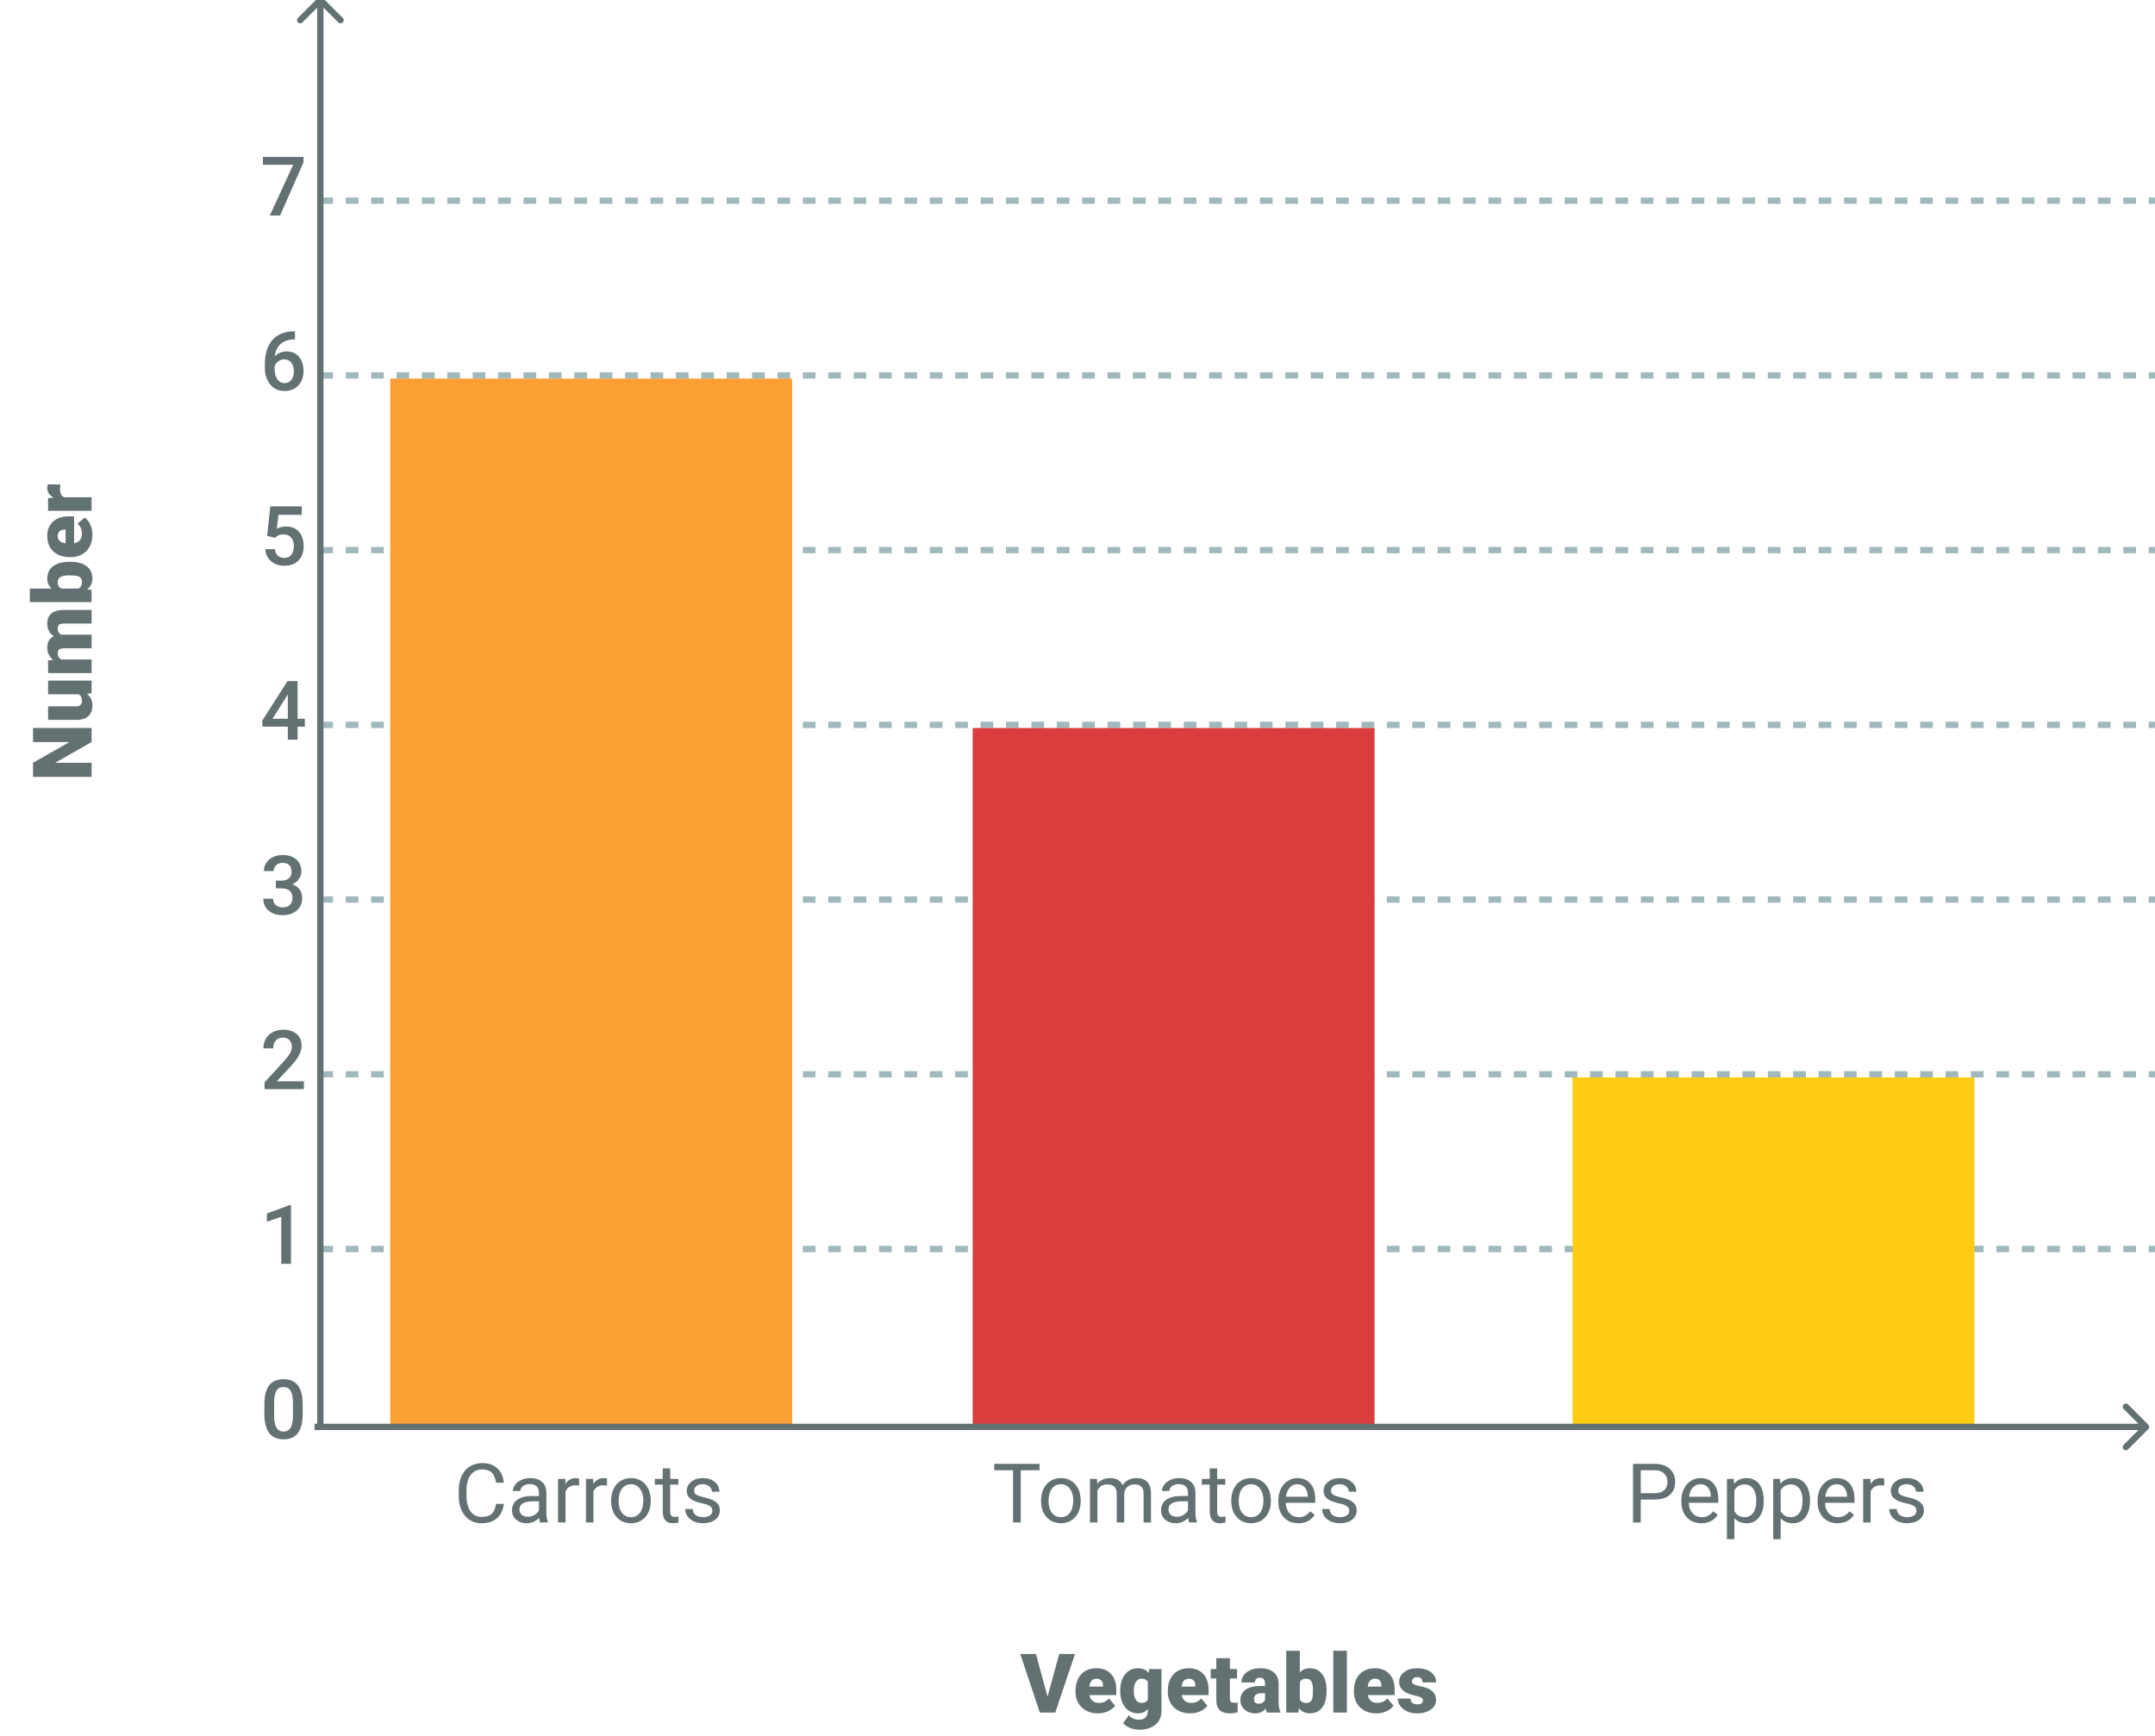 <svg width="370" height="298" viewBox="0 0 370 298" fill="none" xmlns="http://www.w3.org/2000/svg">
<g clip-path="url(#clip0_5611_99980)">
<line x1="55" y1="214.456" x2="370" y2="214.456" stroke="#A1B9BC" stroke-width="1.088" stroke-dasharray="2.18 2.18"/>
<line x1="55" y1="184.456" x2="370" y2="184.456" stroke="#A1B9BC" stroke-width="1.088" stroke-dasharray="2.18 2.18"/>
<line x1="55" y1="154.456" x2="370" y2="154.456" stroke="#A1B9BC" stroke-width="1.088" stroke-dasharray="2.18 2.18"/>
<line x1="55" y1="124.456" x2="370" y2="124.456" stroke="#A1B9BC" stroke-width="1.088" stroke-dasharray="2.18 2.18"/>
<line x1="55" y1="94.456" x2="370" y2="94.456" stroke="#A1B9BC" stroke-width="1.088" stroke-dasharray="2.18 2.18"/>
<line x1="55" y1="64.456" x2="370" y2="64.456" stroke="#A1B9BC" stroke-width="1.088" stroke-dasharray="2.18 2.18"/>
<line x1="55" y1="34.456" x2="370" y2="34.456" stroke="#A1B9BC" stroke-width="1.088" stroke-dasharray="2.18 2.18"/>
<path d="M51.973 242.766C51.973 244.212 51.701 245.303 51.158 246.04C50.619 246.772 49.797 247.138 48.692 247.138C47.605 247.138 46.786 246.781 46.233 246.068C45.685 245.349 45.404 244.288 45.39 242.883V241.143C45.39 239.697 45.66 238.613 46.199 237.89C46.742 237.167 47.568 236.805 48.678 236.805C49.779 236.805 50.598 237.158 51.137 237.862C51.68 238.567 51.959 239.621 51.973 241.026V242.766ZM50.294 240.887C50.294 239.943 50.165 239.253 49.908 238.815C49.65 238.373 49.24 238.152 48.678 238.152C48.13 238.152 47.727 238.362 47.469 238.781C47.212 239.195 47.076 239.844 47.062 240.729V243.008C47.062 243.947 47.193 244.647 47.456 245.108C47.718 245.568 48.13 245.798 48.692 245.798C49.231 245.798 49.629 245.586 49.887 245.163C50.145 244.735 50.281 244.067 50.294 243.16V240.887Z" fill="#637173"/>
<path d="M49.963 217H48.291V208.926L45.826 209.768V208.353L49.749 206.909H49.963V217Z" fill="#637173"/>
<path d="M52.18 187H45.418V185.847L48.768 182.193C49.251 181.654 49.594 181.205 49.797 180.846C50.004 180.482 50.108 180.118 50.108 179.755C50.108 179.276 49.972 178.889 49.7 178.594C49.433 178.3 49.072 178.152 48.616 178.152C48.073 178.152 47.651 178.318 47.352 178.65C47.053 178.981 46.903 179.435 46.903 180.01H45.225C45.225 179.398 45.363 178.848 45.639 178.359C45.92 177.867 46.318 177.485 46.834 177.213C47.354 176.941 47.953 176.805 48.63 176.805C49.606 176.805 50.375 177.052 50.937 177.544C51.503 178.032 51.786 178.709 51.786 179.575C51.786 180.077 51.644 180.604 51.358 181.157C51.077 181.705 50.614 182.329 49.97 183.029L47.511 185.66H52.18V187Z" fill="#637173"/>
<path d="M47.359 151.205H48.381C48.897 151.2 49.304 151.067 49.604 150.804C49.908 150.542 50.059 150.162 50.059 149.665C50.059 149.186 49.933 148.815 49.68 148.553C49.431 148.286 49.049 148.152 48.533 148.152C48.082 148.152 47.711 148.283 47.421 148.546C47.131 148.804 46.986 149.142 46.986 149.561H45.307C45.307 149.046 45.443 148.576 45.715 148.152C45.991 147.729 46.373 147.399 46.862 147.165C47.354 146.925 47.904 146.805 48.512 146.805C49.516 146.805 50.304 147.059 50.874 147.565C51.45 148.067 51.738 148.767 51.738 149.665C51.738 150.116 51.593 150.542 51.303 150.943C51.017 151.339 50.647 151.638 50.191 151.841C50.743 152.029 51.162 152.326 51.448 152.732C51.738 153.137 51.883 153.62 51.883 154.182C51.883 155.084 51.572 155.803 50.95 156.337C50.334 156.871 49.521 157.138 48.512 157.138C47.545 157.138 46.753 156.88 46.136 156.365C45.519 155.849 45.211 155.163 45.211 154.306H46.889C46.889 154.748 47.037 155.108 47.331 155.384C47.631 155.66 48.031 155.798 48.533 155.798C49.053 155.798 49.463 155.66 49.763 155.384C50.062 155.108 50.212 154.707 50.212 154.182C50.212 153.652 50.055 153.245 49.742 152.959C49.429 152.674 48.964 152.531 48.347 152.531H47.359V151.205Z" fill="#637173"/>
<path d="M51.096 123.415H52.346V124.762H51.096V127H49.417V124.762H45.073L45.024 123.74L49.362 116.944H51.096V123.415ZM46.786 123.415H49.417V119.216L49.293 119.437L46.786 123.415Z" fill="#637173"/>
<path d="M45.867 92.013L46.413 86.944H51.814V88.394H47.808L47.532 90.798C47.997 90.531 48.522 90.397 49.106 90.397C50.064 90.397 50.808 90.703 51.337 91.316C51.871 91.928 52.139 92.752 52.139 93.788C52.139 94.811 51.844 95.626 51.254 96.233C50.665 96.837 49.857 97.138 48.83 97.138C47.909 97.138 47.145 96.878 46.537 96.358C45.934 95.833 45.607 95.142 45.556 94.286H47.179C47.244 94.774 47.419 95.149 47.704 95.411C47.99 95.669 48.363 95.798 48.823 95.798C49.339 95.798 49.739 95.614 50.025 95.246C50.315 94.877 50.46 94.375 50.46 93.74C50.46 93.127 50.301 92.644 49.983 92.29C49.666 91.93 49.228 91.751 48.671 91.751C48.367 91.751 48.109 91.792 47.898 91.875C47.686 91.953 47.456 92.11 47.207 92.345L45.867 92.013Z" fill="#637173"/>
<path d="M50.64 56.895V58.283H50.432C49.493 58.297 48.743 58.555 48.181 59.057C47.619 59.559 47.285 60.27 47.179 61.191C47.718 60.625 48.406 60.342 49.245 60.342C50.133 60.342 50.833 60.655 51.344 61.281C51.86 61.907 52.118 62.715 52.118 63.705C52.118 64.728 51.816 65.556 51.213 66.192C50.614 66.823 49.827 67.138 48.851 67.138C47.847 67.138 47.032 66.767 46.406 66.026C45.784 65.285 45.473 64.313 45.473 63.111V62.538C45.473 60.775 45.901 59.393 46.758 58.394C47.619 57.395 48.855 56.895 50.467 56.895H50.64ZM48.837 61.696C48.469 61.696 48.13 61.799 47.822 62.006C47.518 62.214 47.294 62.49 47.152 62.835V63.346C47.152 64.092 47.308 64.686 47.621 65.128C47.934 65.566 48.34 65.784 48.837 65.784C49.334 65.784 49.728 65.598 50.018 65.225C50.308 64.852 50.453 64.362 50.453 63.754C50.453 63.146 50.306 62.651 50.011 62.269C49.717 61.887 49.325 61.696 48.837 61.696Z" fill="#637173"/>
<path d="M52.111 27.876L48.091 37H46.33L50.343 28.29H45.142V26.944H52.111V27.876Z" fill="#637173"/>
<path d="M15.727 124.992L15.727 127.403L9.469 130.967H15.727V133.391H5.67V130.967L11.928 127.409H5.67V124.992H15.727ZM14.918 119.114C15.549 119.607 15.865 120.272 15.865 121.11C15.865 121.93 15.628 122.552 15.153 122.975C14.674 123.394 13.988 123.604 13.095 123.604H8.253V121.276H13.109C13.749 121.276 14.069 120.965 14.069 120.344C14.069 119.81 13.878 119.43 13.496 119.204H8.253V116.863H15.727V119.045L14.918 119.114ZM8.253 113.381L9.13 113.306C8.454 112.776 8.115 112.065 8.115 111.171C8.115 110.227 8.49 109.59 9.241 109.258C8.49 108.752 8.115 108.019 8.115 107.062C8.115 105.547 9.031 104.769 10.864 104.727H15.727V107.062H11.009C10.627 107.062 10.348 107.126 10.173 107.255C9.998 107.384 9.911 107.619 9.911 107.96C9.911 108.42 10.116 108.763 10.526 108.989L10.622 108.982H15.727V111.316H11.023C10.632 111.316 10.348 111.378 10.173 111.503C9.998 111.627 9.911 111.864 9.911 112.214C9.911 112.661 10.116 113.002 10.526 113.236H15.727V115.564H8.253V113.381ZM12.052 96.46C13.277 96.46 14.219 96.713 14.877 97.219C15.536 97.726 15.865 98.439 15.865 99.36C15.865 100.12 15.563 100.733 14.96 101.198L15.727 101.294V103.38H5.118L5.118 101.053H8.854C8.361 100.62 8.115 100.06 8.115 99.374C8.115 98.444 8.449 97.726 9.117 97.219C9.784 96.713 10.724 96.46 11.935 96.46H12.052ZM11.907 98.794C11.189 98.794 10.678 98.891 10.374 99.084C10.065 99.273 9.911 99.565 9.911 99.961C9.911 100.486 10.111 100.85 10.512 101.053H13.482C13.878 100.855 14.076 100.486 14.076 99.948C14.076 99.4 13.809 99.052 13.275 98.905C13.012 98.831 12.556 98.794 11.907 98.794ZM15.865 91.811C15.865 92.958 15.524 93.885 14.842 94.595C14.156 95.304 13.265 95.658 12.169 95.658H11.976C11.212 95.658 10.537 95.518 9.952 95.237C9.368 94.951 8.916 94.537 8.599 93.994C8.276 93.45 8.115 92.806 8.115 92.06C8.115 91.01 8.442 90.181 9.096 89.573C9.745 88.966 10.652 88.662 11.817 88.662H12.722V93.289C13.141 93.206 13.47 93.025 13.71 92.744C13.949 92.463 14.069 92.099 14.069 91.652C14.069 90.915 13.811 90.34 13.295 89.925L14.552 88.862C14.953 89.152 15.273 89.564 15.512 90.098C15.747 90.628 15.865 91.199 15.865 91.811ZM9.911 92.074C9.911 92.755 10.362 93.16 11.265 93.289V90.941H11.085C10.712 90.932 10.424 91.026 10.222 91.224C10.014 91.422 9.911 91.705 9.911 92.074ZM10.36 83.198L10.305 83.965C10.305 84.697 10.535 85.167 10.995 85.374H15.727V87.701H8.253V85.519L9.213 85.443C8.481 85.052 8.115 84.506 8.115 83.806C8.115 83.557 8.143 83.341 8.198 83.157L10.36 83.198Z" fill="#637173"/>
<path d="M179.858 291.313L181.861 283.991H184.568L181.184 294.048H178.532L175.175 283.991H177.862L179.858 291.313ZM188.512 294.186C187.366 294.186 186.438 293.845 185.729 293.164C185.019 292.478 184.665 291.587 184.665 290.491V290.297C184.665 289.533 184.805 288.858 185.086 288.274C185.372 287.689 185.786 287.238 186.329 286.92C186.873 286.598 187.517 286.436 188.263 286.436C189.313 286.436 190.142 286.763 190.75 287.417C191.358 288.066 191.662 288.974 191.662 290.139V291.043H187.034C187.117 291.462 187.299 291.792 187.58 292.031C187.861 292.27 188.224 292.39 188.671 292.39C189.408 292.39 189.983 292.132 190.398 291.617L191.461 292.874C191.171 293.274 190.759 293.594 190.225 293.834C189.695 294.069 189.124 294.186 188.512 294.186ZM188.25 288.232C187.568 288.232 187.163 288.683 187.034 289.586H189.382V289.406C189.392 289.033 189.297 288.746 189.099 288.543C188.901 288.336 188.618 288.232 188.25 288.232ZM192.332 290.256C192.332 289.501 192.456 288.833 192.705 288.253C192.953 287.673 193.31 287.226 193.775 286.913C194.24 286.595 194.781 286.436 195.398 286.436C196.176 286.436 196.784 286.699 197.222 287.224L197.305 286.575H199.418V293.765C199.418 294.423 199.264 294.994 198.955 295.478C198.651 295.966 198.209 296.339 197.629 296.597C197.049 296.859 196.377 296.99 195.612 296.99C195.064 296.99 194.533 296.887 194.017 296.679C193.506 296.472 193.114 296.203 192.843 295.871L193.817 294.504C194.249 295.015 194.82 295.27 195.53 295.27C196.561 295.27 197.077 294.741 197.077 293.682V293.447C196.63 293.94 196.066 294.186 195.384 294.186C194.473 294.186 193.736 293.838 193.174 293.143C192.612 292.443 192.332 291.508 192.332 290.339V290.256ZM194.666 290.401C194.666 291.013 194.781 291.499 195.012 291.858C195.242 292.213 195.564 292.39 195.978 292.39C196.48 292.39 196.846 292.222 197.077 291.886V288.743C196.851 288.403 196.49 288.232 195.992 288.232C195.578 288.232 195.253 288.419 195.018 288.792C194.784 289.16 194.666 289.696 194.666 290.401ZM204.357 294.186C203.21 294.186 202.282 293.845 201.573 293.164C200.864 292.478 200.509 291.587 200.509 290.491V290.297C200.509 289.533 200.65 288.858 200.931 288.274C201.216 287.689 201.631 287.238 202.174 286.92C202.717 286.598 203.362 286.436 204.108 286.436C205.158 286.436 205.987 286.763 206.594 287.417C207.202 288.066 207.506 288.974 207.506 290.139V291.043H202.879C202.961 291.462 203.143 291.792 203.424 292.031C203.705 292.27 204.069 292.39 204.515 292.39C205.252 292.39 205.828 292.132 206.242 291.617L207.306 292.874C207.016 293.274 206.604 293.594 206.07 293.834C205.54 294.069 204.969 294.186 204.357 294.186ZM204.094 288.232C203.413 288.232 203.007 288.683 202.879 289.586H205.227V289.406C205.236 289.033 205.142 288.746 204.944 288.543C204.746 288.336 204.462 288.232 204.094 288.232ZM211.16 284.717V286.575H212.389V288.191H211.16V291.61C211.16 291.891 211.211 292.086 211.312 292.197C211.413 292.307 211.613 292.363 211.913 292.363C212.143 292.363 212.336 292.349 212.493 292.321V293.986C212.074 294.119 211.636 294.186 211.181 294.186C210.379 294.186 209.788 293.997 209.406 293.62C209.023 293.242 208.832 292.669 208.832 291.9V288.191H207.879V286.575H208.832V284.717H211.16ZM217.521 294.048C217.438 293.896 217.365 293.673 217.3 293.378C216.872 293.917 216.273 294.186 215.504 294.186C214.8 294.186 214.201 293.974 213.709 293.551C213.216 293.122 212.97 292.586 212.97 291.941C212.97 291.131 213.269 290.518 213.867 290.104C214.466 289.69 215.336 289.482 216.478 289.482H217.197V289.089C217.197 288.403 216.9 288.06 216.306 288.06C215.753 288.06 215.477 288.331 215.477 288.875H213.149C213.149 288.152 213.455 287.565 214.068 287.113C214.685 286.662 215.47 286.436 216.423 286.436C217.376 286.436 218.129 286.669 218.682 287.134C219.234 287.599 219.517 288.237 219.531 289.047V292.356C219.54 293.042 219.646 293.567 219.849 293.93V294.048H217.521ZM216.064 292.528C216.354 292.528 216.593 292.466 216.782 292.342C216.976 292.218 217.114 292.077 217.197 291.921V290.726H216.52C215.709 290.726 215.304 291.089 215.304 291.817C215.304 292.029 215.375 292.201 215.518 292.335C215.661 292.464 215.843 292.528 216.064 292.528ZM227.764 290.373C227.764 291.598 227.511 292.54 227.004 293.198C226.498 293.857 225.784 294.186 224.863 294.186C224.104 294.186 223.491 293.884 223.026 293.281L222.929 294.048H220.843V283.439H223.171V287.175C223.604 286.683 224.163 286.436 224.849 286.436C225.78 286.436 226.498 286.77 227.004 287.438C227.511 288.106 227.764 289.045 227.764 290.256V290.373ZM225.43 290.228C225.43 289.51 225.333 288.999 225.14 288.695C224.951 288.386 224.658 288.232 224.262 288.232C223.737 288.232 223.374 288.433 223.171 288.833V291.803C223.369 292.199 223.737 292.397 224.276 292.397C224.824 292.397 225.172 292.13 225.319 291.596C225.393 291.333 225.43 290.878 225.43 290.228ZM231.252 294.048H228.918V283.439H231.252V294.048ZM236.308 294.186C235.162 294.186 234.234 293.845 233.525 293.164C232.815 292.478 232.461 291.587 232.461 290.491V290.297C232.461 289.533 232.601 288.858 232.882 288.274C233.168 287.689 233.582 287.238 234.125 286.92C234.669 286.598 235.313 286.436 236.059 286.436C237.109 286.436 237.938 286.763 238.546 287.417C239.154 288.066 239.458 288.974 239.458 290.139V291.043H234.83C234.913 291.462 235.095 291.792 235.376 292.031C235.657 292.27 236.02 292.39 236.467 292.39C237.204 292.39 237.779 292.132 238.194 291.617L239.257 292.874C238.967 293.274 238.555 293.594 238.021 293.834C237.491 294.069 236.92 294.186 236.308 294.186ZM236.046 288.232C235.364 288.232 234.959 288.683 234.83 289.586H237.178V289.406C237.188 289.033 237.093 288.746 236.895 288.543C236.697 288.336 236.414 288.232 236.046 288.232ZM244.313 291.948C244.313 291.75 244.21 291.591 244.002 291.472C243.795 291.352 243.401 291.228 242.821 291.099C242.241 290.97 241.762 290.802 241.385 290.594C241.007 290.383 240.719 290.127 240.521 289.828C240.323 289.528 240.224 289.185 240.224 288.799C240.224 288.112 240.507 287.548 241.074 287.106C241.64 286.66 242.382 286.436 243.298 286.436C244.283 286.436 245.075 286.66 245.674 287.106C246.272 287.553 246.572 288.14 246.572 288.868H244.237C244.237 288.269 243.922 287.97 243.291 287.97C243.047 287.97 242.842 288.039 242.676 288.177C242.51 288.31 242.428 288.479 242.428 288.681C242.428 288.888 242.529 289.056 242.732 289.185C242.934 289.314 243.256 289.42 243.698 289.503C244.145 289.586 244.537 289.685 244.873 289.8C245.996 290.187 246.558 290.88 246.558 291.879C246.558 292.561 246.254 293.115 245.646 293.544C245.043 293.972 244.26 294.186 243.298 294.186C242.658 294.186 242.087 294.071 241.585 293.841C241.083 293.61 240.692 293.297 240.411 292.901C240.13 292.505 239.989 292.089 239.989 291.651H242.165C242.174 291.996 242.289 292.25 242.51 292.411C242.732 292.567 243.015 292.646 243.36 292.646C243.678 292.646 243.915 292.581 244.071 292.452C244.233 292.323 244.313 292.155 244.313 291.948Z" fill="#637173"/>
<path d="M86.506 258.212C86.382 259.276 85.988 260.098 85.325 260.678C84.667 261.254 83.79 261.541 82.694 261.541C81.506 261.541 80.553 261.116 79.834 260.264C79.121 259.412 78.764 258.272 78.764 256.845V255.878C78.764 254.943 78.93 254.121 79.261 253.412C79.597 252.703 80.072 252.16 80.684 251.782C81.296 251.4 82.005 251.209 82.811 251.209C83.879 251.209 84.736 251.508 85.381 252.107C86.025 252.701 86.4 253.525 86.506 254.579H85.173C85.058 253.778 84.807 253.198 84.421 252.839C84.038 252.48 83.502 252.3 82.811 252.3C81.964 252.3 81.299 252.613 80.815 253.239C80.336 253.866 80.097 254.757 80.097 255.912V256.886C80.097 257.977 80.325 258.845 80.781 259.49C81.236 260.135 81.874 260.457 82.694 260.457C83.43 260.457 83.995 260.291 84.386 259.96C84.782 259.624 85.044 259.041 85.173 258.212H86.506ZM92.737 261.403C92.663 261.256 92.603 260.994 92.557 260.616C91.963 261.233 91.254 261.541 90.43 261.541C89.693 261.541 89.087 261.334 88.613 260.92C88.143 260.501 87.909 259.971 87.909 259.331C87.909 258.553 88.203 257.95 88.793 257.522C89.387 257.089 90.22 256.872 91.293 256.872H92.536V256.285C92.536 255.839 92.403 255.484 92.136 255.222C91.868 254.955 91.475 254.821 90.954 254.821C90.499 254.821 90.116 254.936 89.808 255.166C89.499 255.397 89.345 255.675 89.345 256.002H88.061C88.061 255.629 88.192 255.27 88.454 254.925C88.721 254.575 89.08 254.298 89.532 254.096C89.987 253.893 90.487 253.792 91.031 253.792C91.891 253.792 92.566 254.008 93.054 254.441C93.542 254.869 93.796 255.461 93.814 256.216V259.656C93.814 260.342 93.901 260.888 94.076 261.293V261.403H92.737ZM90.616 260.429C91.017 260.429 91.397 260.326 91.756 260.119C92.115 259.911 92.375 259.642 92.536 259.311V257.777H91.535C89.969 257.777 89.186 258.235 89.186 259.152C89.186 259.552 89.32 259.865 89.587 260.091C89.854 260.317 90.197 260.429 90.616 260.429ZM99.429 255.077C99.236 255.044 99.026 255.028 98.801 255.028C97.963 255.028 97.394 255.385 97.095 256.099V261.403H95.817V253.93H97.06L97.081 254.793C97.5 254.126 98.094 253.792 98.863 253.792C99.112 253.792 99.3 253.824 99.429 253.889V255.077ZM104.223 255.077C104.029 255.044 103.82 255.028 103.594 255.028C102.756 255.028 102.187 255.385 101.888 256.099V261.403H100.61V253.93H101.854L101.874 254.793C102.293 254.126 102.887 253.792 103.656 253.792C103.905 253.792 104.094 253.824 104.223 253.889V255.077ZM104.927 257.598C104.927 256.865 105.07 256.207 105.355 255.622C105.646 255.037 106.046 254.586 106.557 254.268C107.073 253.951 107.66 253.792 108.319 253.792C109.336 253.792 110.158 254.144 110.784 254.849C111.415 255.553 111.731 256.49 111.731 257.66V257.75C111.731 258.477 111.59 259.131 111.309 259.711C111.033 260.287 110.635 260.736 110.114 261.058C109.599 261.38 109.005 261.541 108.332 261.541C107.319 261.541 106.497 261.189 105.867 260.485C105.24 259.78 104.927 258.848 104.927 257.687V257.598ZM106.212 257.75C106.212 258.578 106.403 259.244 106.785 259.746C107.172 260.248 107.688 260.499 108.332 260.499C108.982 260.499 109.497 260.245 109.879 259.739C110.262 259.228 110.453 258.514 110.453 257.598C110.453 256.778 110.257 256.115 109.866 255.608C109.479 255.097 108.963 254.842 108.319 254.842C107.688 254.842 107.179 255.093 106.792 255.595C106.405 256.096 106.212 256.815 106.212 257.75ZM115.067 252.12V253.93H116.462V254.918H115.067V259.552C115.067 259.852 115.129 260.077 115.253 260.229C115.377 260.376 115.589 260.45 115.889 260.45C116.036 260.45 116.238 260.423 116.496 260.367V261.403C116.16 261.495 115.833 261.541 115.516 261.541C114.945 261.541 114.514 261.369 114.224 261.023C113.934 260.678 113.789 260.188 113.789 259.552V254.918H112.428V253.93H113.789V252.12H115.067ZM122.312 259.421C122.312 259.076 122.181 258.809 121.918 258.62C121.66 258.426 121.207 258.261 120.558 258.123C119.913 257.984 119.4 257.819 119.017 257.625C118.64 257.432 118.359 257.202 118.175 256.935C117.995 256.667 117.905 256.35 117.905 255.981C117.905 255.369 118.163 254.851 118.679 254.427C119.199 254.004 119.862 253.792 120.668 253.792C121.515 253.792 122.201 254.011 122.726 254.448C123.256 254.885 123.521 255.445 123.521 256.126H122.236C122.236 255.776 122.086 255.475 121.787 255.222C121.492 254.968 121.119 254.842 120.668 254.842C120.203 254.842 119.839 254.943 119.577 255.146C119.314 255.348 119.183 255.613 119.183 255.94C119.183 256.248 119.305 256.481 119.549 256.638C119.793 256.794 120.233 256.944 120.868 257.086C121.508 257.229 122.026 257.4 122.422 257.598C122.818 257.796 123.111 258.035 123.3 258.316C123.493 258.592 123.59 258.931 123.59 259.331C123.59 259.999 123.323 260.535 122.789 260.941C122.254 261.341 121.561 261.541 120.71 261.541C120.111 261.541 119.581 261.436 119.121 261.224C118.66 261.012 118.299 260.717 118.037 260.34C117.779 259.957 117.65 259.545 117.65 259.103H118.928C118.951 259.532 119.121 259.872 119.439 260.126C119.761 260.374 120.185 260.499 120.71 260.499C121.193 260.499 121.58 260.402 121.87 260.208C122.165 260.01 122.312 259.748 122.312 259.421Z" fill="#637173"/>
<path d="M178.482 252.438H175.249V261.403H173.93V252.438H170.705V251.347H178.482V252.438ZM178.744 257.598C178.744 256.865 178.887 256.207 179.173 255.622C179.463 255.037 179.863 254.586 180.374 254.268C180.89 253.951 181.477 253.792 182.136 253.792C183.153 253.792 183.975 254.144 184.601 254.849C185.232 255.553 185.548 256.49 185.548 257.66V257.75C185.548 258.477 185.407 259.131 185.126 259.711C184.85 260.287 184.452 260.736 183.931 261.058C183.416 261.38 182.822 261.541 182.149 261.541C181.136 261.541 180.315 261.189 179.684 260.485C179.057 259.78 178.744 258.848 178.744 257.687V257.598ZM180.029 257.75C180.029 258.578 180.22 259.244 180.602 259.746C180.989 260.248 181.505 260.499 182.149 260.499C182.799 260.499 183.314 260.245 183.697 259.739C184.079 259.228 184.27 258.514 184.27 257.598C184.27 256.778 184.074 256.115 183.683 255.608C183.296 255.097 182.78 254.842 182.136 254.842C181.505 254.842 180.996 255.093 180.609 255.595C180.222 256.096 180.029 256.815 180.029 257.75ZM188.352 253.93L188.386 254.759C188.934 254.114 189.673 253.792 190.604 253.792C191.649 253.792 192.36 254.192 192.738 254.994C192.986 254.635 193.309 254.344 193.705 254.123C194.105 253.902 194.577 253.792 195.121 253.792C196.76 253.792 197.593 254.66 197.621 256.396V261.403H196.343V256.472C196.343 255.938 196.221 255.539 195.977 255.277C195.733 255.01 195.323 254.876 194.748 254.876C194.273 254.876 193.88 255.019 193.567 255.304C193.254 255.585 193.072 255.965 193.021 256.444V261.403H191.736V256.506C191.736 255.42 191.204 254.876 190.141 254.876C189.303 254.876 188.729 255.233 188.421 255.947V261.403H187.143V253.93H188.352ZM204.169 261.403C204.095 261.256 204.035 260.994 203.989 260.616C203.395 261.233 202.686 261.541 201.862 261.541C201.125 261.541 200.52 261.334 200.045 260.92C199.576 260.501 199.341 259.971 199.341 259.331C199.341 258.553 199.636 257.95 200.225 257.522C200.819 257.089 201.652 256.872 202.725 256.872H203.968V256.285C203.968 255.839 203.835 255.484 203.568 255.222C203.301 254.955 202.907 254.821 202.387 254.821C201.931 254.821 201.549 254.936 201.24 255.166C200.932 255.397 200.777 255.675 200.777 256.002H199.493C199.493 255.629 199.624 255.27 199.886 254.925C200.154 254.575 200.513 254.298 200.964 254.096C201.42 253.893 201.919 253.792 202.463 253.792C203.324 253.792 203.998 254.008 204.486 254.441C204.975 254.869 205.228 255.461 205.246 256.216V259.656C205.246 260.342 205.334 260.888 205.509 261.293V261.403H204.169ZM202.048 260.429C202.449 260.429 202.829 260.326 203.188 260.119C203.547 259.911 203.807 259.642 203.968 259.311V257.777H202.967C201.401 257.777 200.619 258.235 200.619 259.152C200.619 259.552 200.752 259.865 201.019 260.091C201.286 260.317 201.629 260.429 202.048 260.429ZM208.983 252.12V253.93H210.378V254.918H208.983V259.552C208.983 259.852 209.045 260.077 209.169 260.229C209.294 260.376 209.506 260.45 209.805 260.45C209.952 260.45 210.155 260.423 210.413 260.367V261.403C210.077 261.495 209.75 261.541 209.432 261.541C208.861 261.541 208.43 261.369 208.14 261.023C207.85 260.678 207.705 260.188 207.705 259.552V254.918H206.344V253.93H207.705V252.12H208.983ZM211.4 257.598C211.4 256.865 211.543 256.207 211.829 255.622C212.119 255.037 212.519 254.586 213.03 254.268C213.546 253.951 214.133 253.792 214.792 253.792C215.809 253.792 216.631 254.144 217.257 254.849C217.888 255.553 218.204 256.49 218.204 257.66V257.75C218.204 258.477 218.063 259.131 217.782 259.711C217.506 260.287 217.108 260.736 216.587 261.058C216.072 261.38 215.478 261.541 214.805 261.541C213.792 261.541 212.971 261.189 212.34 260.485C211.713 259.78 211.4 258.848 211.4 257.687V257.598ZM212.685 257.75C212.685 258.578 212.876 259.244 213.258 259.746C213.645 260.248 214.161 260.499 214.805 260.499C215.455 260.499 215.97 260.245 216.353 259.739C216.735 259.228 216.926 258.514 216.926 257.598C216.926 256.778 216.73 256.115 216.339 255.608C215.952 255.097 215.436 254.842 214.792 254.842C214.161 254.842 213.652 255.093 213.265 255.595C212.878 256.096 212.685 256.815 212.685 257.75ZM222.907 261.541C221.894 261.541 221.07 261.21 220.435 260.547C219.799 259.879 219.481 258.988 219.481 257.874V257.639C219.481 256.898 219.622 256.237 219.903 255.657C220.188 255.072 220.584 254.616 221.091 254.289C221.602 253.958 222.154 253.792 222.748 253.792C223.72 253.792 224.475 254.112 225.014 254.752C225.553 255.392 225.822 256.308 225.822 257.501V258.033H220.759C220.778 258.769 220.992 259.366 221.402 259.822C221.816 260.273 222.341 260.499 222.976 260.499C223.428 260.499 223.81 260.406 224.123 260.222C224.436 260.038 224.71 259.794 224.945 259.49L225.725 260.098C225.099 261.06 224.16 261.541 222.907 261.541ZM222.748 254.842C222.233 254.842 221.8 255.031 221.45 255.408C221.1 255.781 220.884 256.306 220.801 256.983H224.544V256.886C224.507 256.237 224.332 255.735 224.019 255.38C223.706 255.021 223.283 254.842 222.748 254.842ZM231.658 259.421C231.658 259.076 231.527 258.809 231.265 258.62C231.007 258.426 230.553 258.261 229.904 258.123C229.259 257.984 228.746 257.819 228.364 257.625C227.986 257.432 227.705 257.202 227.521 256.935C227.342 256.667 227.252 256.35 227.252 255.981C227.252 255.369 227.51 254.851 228.025 254.427C228.546 254.004 229.209 253.792 230.015 253.792C230.862 253.792 231.548 254.011 232.073 254.448C232.602 254.885 232.867 255.445 232.867 256.126H231.582C231.582 255.776 231.433 255.475 231.133 255.222C230.839 254.968 230.466 254.842 230.015 254.842C229.549 254.842 229.186 254.943 228.923 255.146C228.661 255.348 228.53 255.613 228.53 255.94C228.53 256.248 228.652 256.481 228.896 256.638C229.14 256.794 229.579 256.944 230.215 257.086C230.855 257.229 231.373 257.4 231.769 257.598C232.165 257.796 232.457 258.035 232.646 258.316C232.839 258.592 232.936 258.931 232.936 259.331C232.936 259.999 232.669 260.535 232.135 260.941C231.601 261.341 230.908 261.541 230.056 261.541C229.457 261.541 228.928 261.436 228.467 261.224C228.007 261.012 227.645 260.717 227.383 260.34C227.125 259.957 226.996 259.545 226.996 259.103H228.274C228.297 259.532 228.467 259.872 228.785 260.126C229.107 260.374 229.531 260.499 230.056 260.499C230.539 260.499 230.926 260.402 231.216 260.208C231.511 260.01 231.658 259.748 231.658 259.421Z" fill="#637173"/>
<path d="M281.707 257.466V261.403H280.381V251.347H284.09C285.19 251.347 286.051 251.628 286.673 252.189C287.299 252.751 287.612 253.495 287.612 254.42C287.612 255.397 287.306 256.149 286.694 256.679C286.086 257.204 285.213 257.466 284.076 257.466H281.707ZM281.707 256.382H284.09C284.799 256.382 285.342 256.216 285.72 255.885C286.097 255.549 286.286 255.065 286.286 254.434C286.286 253.836 286.097 253.357 285.72 252.998C285.342 252.638 284.824 252.452 284.166 252.438H281.707V256.382ZM292.109 261.541C291.096 261.541 290.272 261.21 289.636 260.547C289.001 259.879 288.683 258.988 288.683 257.874V257.639C288.683 256.898 288.823 256.237 289.104 255.657C289.39 255.072 289.786 254.616 290.292 254.289C290.803 253.958 291.356 253.792 291.95 253.792C292.922 253.792 293.677 254.112 294.215 254.752C294.754 255.392 295.024 256.308 295.024 257.501V258.033H289.961C289.979 258.769 290.193 259.366 290.603 259.822C291.018 260.273 291.542 260.499 292.178 260.499C292.629 260.499 293.011 260.406 293.324 260.222C293.638 260.038 293.912 259.794 294.146 259.49L294.927 260.098C294.301 261.06 293.361 261.541 292.109 261.541ZM291.95 254.842C291.434 254.842 291.001 255.031 290.651 255.408C290.302 255.781 290.085 256.306 290.002 256.983H293.746V256.886C293.709 256.237 293.534 255.735 293.221 255.38C292.908 255.021 292.484 254.842 291.95 254.842ZM302.821 257.75C302.821 258.887 302.561 259.803 302.041 260.499C301.521 261.194 300.816 261.541 299.927 261.541C299.02 261.541 298.307 261.254 297.786 260.678V264.277H296.509V253.93H297.676L297.738 254.759C298.258 254.114 298.981 253.792 299.907 253.792C300.805 253.792 301.514 254.13 302.034 254.807C302.559 255.484 302.821 256.426 302.821 257.632V257.75ZM301.544 257.605C301.544 256.762 301.364 256.096 301.005 255.608C300.646 255.12 300.153 254.876 299.527 254.876C298.753 254.876 298.173 255.219 297.786 255.905V259.476C298.169 260.158 298.753 260.499 299.541 260.499C300.153 260.499 300.639 260.257 300.998 259.773C301.362 259.285 301.544 258.562 301.544 257.605ZM310.764 257.75C310.764 258.887 310.504 259.803 309.984 260.499C309.464 261.194 308.759 261.541 307.87 261.541C306.963 261.541 306.25 261.254 305.729 260.678V264.277H304.452V253.93H305.619L305.681 254.759C306.201 254.114 306.924 253.792 307.85 253.792C308.748 253.792 309.457 254.13 309.977 254.807C310.502 255.484 310.764 256.426 310.764 257.632V257.75ZM309.487 257.605C309.487 256.762 309.307 256.096 308.948 255.608C308.589 255.12 308.096 254.876 307.47 254.876C306.696 254.876 306.116 255.219 305.729 255.905V259.476C306.111 260.158 306.696 260.499 307.484 260.499C308.096 260.499 308.582 260.257 308.941 259.773C309.305 259.285 309.487 258.562 309.487 257.605ZM315.496 261.541C314.483 261.541 313.658 261.21 313.023 260.547C312.388 259.879 312.07 258.988 312.07 257.874V257.639C312.07 256.898 312.21 256.237 312.491 255.657C312.777 255.072 313.173 254.616 313.679 254.289C314.19 253.958 314.743 253.792 315.337 253.792C316.308 253.792 317.064 254.112 317.602 254.752C318.141 255.392 318.41 256.308 318.41 257.501V258.033H313.348C313.366 258.769 313.58 259.366 313.99 259.822C314.404 260.273 314.929 260.499 315.565 260.499C316.016 260.499 316.398 260.406 316.711 260.222C317.024 260.038 317.298 259.794 317.533 259.49L318.314 260.098C317.688 261.06 316.748 261.541 315.496 261.541ZM315.337 254.842C314.821 254.842 314.388 255.031 314.038 255.408C313.688 255.781 313.472 256.306 313.389 256.983H317.133V256.886C317.096 256.237 316.921 255.735 316.608 255.38C316.295 255.021 315.871 254.842 315.337 254.842ZM323.508 255.077C323.314 255.044 323.105 255.028 322.879 255.028C322.041 255.028 321.473 255.385 321.173 256.099V261.403H319.895V253.93H321.139L321.159 254.793C321.578 254.126 322.172 253.792 322.941 253.792C323.19 253.792 323.379 253.824 323.508 253.889V255.077ZM329.04 259.421C329.04 259.076 328.909 258.809 328.647 258.62C328.389 258.426 327.935 258.261 327.286 258.123C326.641 257.984 326.128 257.819 325.746 257.625C325.368 257.432 325.087 257.202 324.903 256.935C324.723 256.667 324.634 256.35 324.634 255.981C324.634 255.369 324.891 254.851 325.407 254.427C325.927 254.004 326.591 253.792 327.396 253.792C328.244 253.792 328.93 254.011 329.455 254.448C329.984 254.885 330.249 255.445 330.249 256.126H328.964C328.964 255.776 328.815 255.475 328.515 255.222C328.221 254.968 327.848 254.842 327.396 254.842C326.931 254.842 326.568 254.943 326.305 255.146C326.043 255.348 325.911 255.613 325.911 255.94C325.911 256.248 326.033 256.481 326.277 256.638C326.521 256.794 326.961 256.944 327.597 257.086C328.237 257.229 328.755 257.4 329.151 257.598C329.547 257.796 329.839 258.035 330.028 258.316C330.221 258.592 330.318 258.931 330.318 259.331C330.318 259.999 330.051 260.535 329.517 260.941C328.983 261.341 328.29 261.541 327.438 261.541C326.839 261.541 326.31 261.436 325.849 261.224C325.389 261.012 325.027 260.717 324.765 260.34C324.507 259.957 324.378 259.545 324.378 259.103H325.656C325.679 259.532 325.849 259.872 326.167 260.126C326.489 260.374 326.913 260.499 327.438 260.499C327.921 260.499 328.308 260.402 328.598 260.208C328.893 260.01 329.04 259.748 329.04 259.421Z" fill="#637173"/>
<rect x="67" y="65" width="69" height="180" fill="#FB9F34"/>
<rect x="167" y="125" width="69" height="120" fill="#D93D3D"/>
<rect x="270" y="185" width="69" height="60" fill="#FDCC13"/>
<path d="M55.385 -0.385C55.172 -0.597 54.828 -0.597 54.615 -0.385L51.153 3.078C50.941 3.29 50.941 3.635 51.153 3.847C51.365 4.06 51.71 4.06 51.922 3.847L55 0.769L58.078 3.847C58.29 4.06 58.635 4.06 58.847 3.847C59.059 3.635 59.059 3.29 58.847 3.078L55.385 -0.385ZM55.544 245L55.544 -2.37814e-08L54.456 2.37814e-08L54.456 245L55.544 245Z" fill="#637173"/>
<path d="M368.848 245.385C369.06 245.172 369.06 244.828 368.848 244.615L365.385 241.153C365.173 240.941 364.829 240.941 364.616 241.153C364.404 241.365 364.404 241.71 364.616 241.922L367.694 245L364.616 248.078C364.404 248.29 364.404 248.635 364.616 248.847C364.829 249.06 365.173 249.06 365.385 248.847L368.848 245.385ZM54 245.544L368.463 245.544L368.463 244.456L54 244.456L54 245.544Z" fill="#637173"/>
</g>
<defs>
<clipPath id="clip0_5611_99980">
<rect width="370" height="298" rx="5.441" fill="white"/>
</clipPath>
</defs>
</svg>
